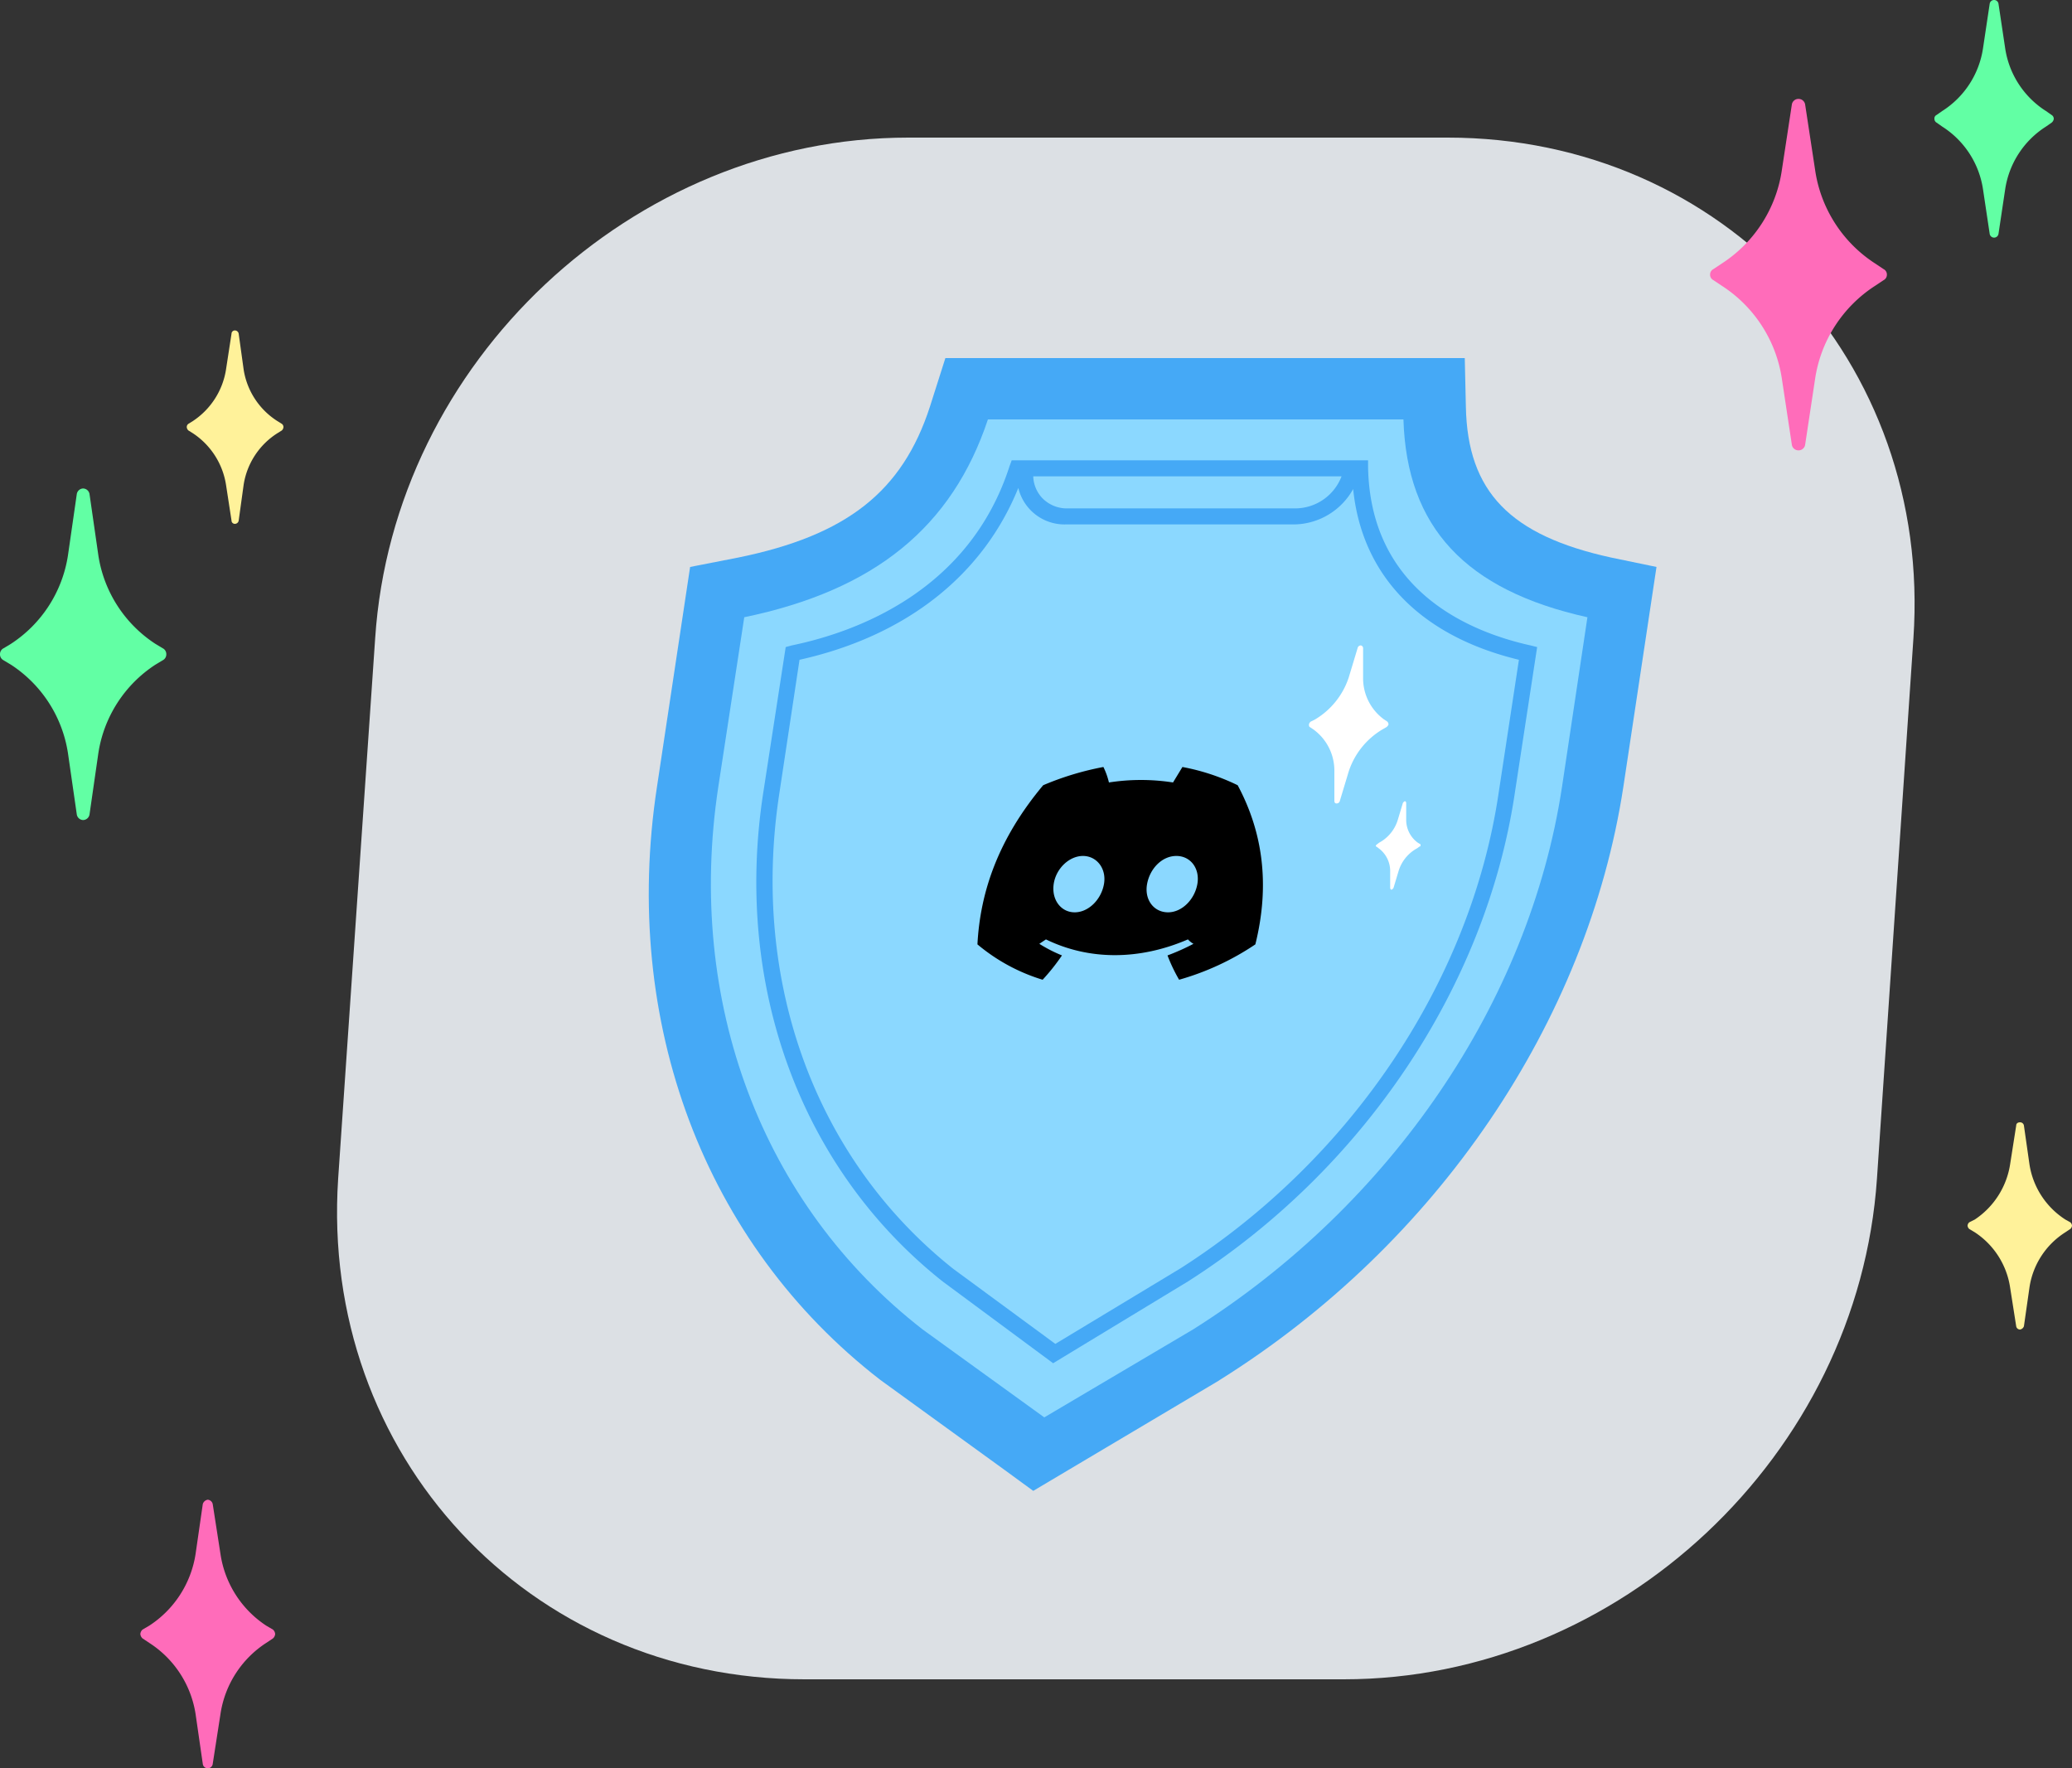 <svg xmlns="http://www.w3.org/2000/svg" viewBox="0 0 375 320">
  <rect x="0" y="0" width="375" height="320" fill="#333333" stroke="none"/>
  <g id="Art">
    <path d="M243.2,303.9H145.6c-50,0-87.7-40.6-84.4-90.6l6.7-97.8c3.3-50,46.6-90.6,96.5-90.6H262c50,0,87.7,40.6,84.3,90.6l-6.6,97.8C336.3,263.3,293.1,303.9,243.2,303.9Z" fill="#dce0e4"/>
    <g>
      <path d="M163.1,245.2c-30.4-23.7-44.8-62.1-38.7-102.8l5.4-35.3,4.2-.8c21.7-4.4,33.9-14.2,39.6-31.7l1.4-4.2h84.6v4.2c.4,17.5,9.6,27.3,30,31.7l3.9.8-5.4,35.3c-6.2,40.7-32.3,79.1-69.9,102.8l-30.3,18Z" fill="#8bd8ff"/>
      <path d="M224,142.1a39.2,39.2,0,0,0-10-3.3l-1.7,2.8a37.6,37.6,0,0,0-11.6,0,13.3,13.3,0,0,0-1-2.8,52.6,52.6,0,0,0-10.9,3.3c-8.2,9.8-11.4,19.4-11.9,28.8h0a33.5,33.5,0,0,0,11.8,6.4,37.5,37.5,0,0,0,3.5-4.4,26.3,26.3,0,0,1-4.1-2.1l1.2-.8c7.8,3.8,16.9,3.8,25.7,0a3.9,3.9,0,0,0,1,.8,39.6,39.6,0,0,1-4.7,2.1,29.8,29.8,0,0,0,2.1,4.4,48.2,48.2,0,0,0,13.8-6.4h0C229.9,160,228.5,150.5,224,142.1Zm-29.5,23c-2.5,0-4.2-2.3-3.8-5.1s2.8-5.1,5.3-5.1,4.3,2.3,3.8,5.1S197,165.1,194.5,165.1Zm16.9,0c-2.6,0-4.3-2.3-3.8-5.1s2.7-5.1,5.3-5.1,4.3,2.3,3.8,5.1S213.9,165.1,211.4,165.1Z"/>
      <path d="M277,116.8c-10.8-2.4-29-9.7-29.4-32.3V83.3H183.1l-.4,1.1c-7.3,22.6-27.8,30-39.4,32.4l-1.1.3-4.1,26.6c-5.3,34.9,6.9,67.9,32.5,88.2l20,14.8L215,231.9c31.7-20.2,53.8-53.2,59.1-88l4.1-26.8ZM234.6,92H193.3a6.2,6.2,0,0,1-4.6-1.8,6,6,0,0,1-1.7-4h55.8A9,9,0,0,1,234.6,92Zm-.2,2.9a12.4,12.4,0,0,0,10.5-6.4c1.6,15.7,12.2,26.6,30,30.9l-3.7,24.3c-5.1,34-26.7,66.1-57.5,85.8L191,243.2l-18.5-13.6c-24.9-19.8-36.6-51.8-31.5-85.7l3.7-24.5c19.3-4.3,33.2-15.3,39.6-31.1a8.6,8.6,0,0,0,8.7,6.6Z" fill="#45a9f6"/>
      <path d="M291.6,100.9c-18.3-4-26-11.9-26.3-27.3l-.2-8.8h-94l-2.8,8.8c-5,15.4-15.1,23.3-34.7,27.3l-8.7,1.7-6,39.8c-6.5,42.6,8.6,82.7,40.4,107.3L181.8,266l5.2,3.8,33.5-19.9.3-.2c39.3-24.6,66.5-64.8,73-107.3l6-39.8Zm-4.3,10.8-4.6,30.7c-5.9,38.9-30.9,75.6-66.8,98.2L189,256.5l-22-15.9c-29.1-22.6-42.9-59.3-37-98.2l4.7-30.7c23.6-4.9,37.6-16.3,44.1-35.8H254C254.6,95.4,265.2,106.8,287.3,111.7Z" fill="#45a9f6"/>
      <path d="M250.5,130.2a9.2,9.2,0,0,1-3.8-7.6v-5.3a.5.5,0,0,0-.4-.5h0a.6.6,0,0,0-.6.5l-1.6,5.3a13.9,13.9,0,0,1-6.1,7.6l-.8.4a.9.9,0,0,0-.3.5h0c0,.2,0,.4.2.5l.6.4a9.2,9.2,0,0,1,3.8,7.6v5.3c0,.3.1.5.4.5h0a.6.6,0,0,0,.6-.5l1.6-5.3a13.9,13.9,0,0,1,6.1-7.6l.7-.4a1,1,0,0,0,.4-.5h0a.8.8,0,0,0-.2-.5Z" fill="#fff"/>
      <path d="M256.6,152.5a5.1,5.1,0,0,1-2.1-4.2v-3c0-.1-.1-.3-.2-.3h0c-.2,0-.3.2-.4.3l-.9,3a7,7,0,0,1-3.4,4.2l-.4.3-.2.2h0c0,.1,0,.2.1.2l.4.3a5.1,5.1,0,0,1,2.1,4.2v3c0,.1.1.3.2.3h0c.2,0,.3-.2.4-.3l.9-3a7,7,0,0,1,3.4-4.2l.4-.3a.2.2,0,0,0,.2-.2h0v-.2Z" fill="#fff"/>
    </g>
    <path d="M339.4,47.7a24.3,24.3,0,0,1-10.9-17l-1.8-11.8a1.2,1.2,0,0,0-1.2-1h0a1.2,1.2,0,0,0-1.2,1l-1.8,11.8a24.3,24.3,0,0,1-10.9,17l-1.5,1a1.1,1.1,0,0,0-.6,1h0a1.1,1.1,0,0,0,.6,1l1.5,1a24.3,24.3,0,0,1,10.9,16.9l1.8,11.9a1.2,1.2,0,0,0,1.2,1h0a1.2,1.2,0,0,0,1.2-1l1.8-11.9a24.3,24.3,0,0,1,10.9-16.9l1.5-1a1.1,1.1,0,0,0,.6-1h0a1.1,1.1,0,0,0-.6-1Z" fill="#ff6cba"/>
    <path d="M370.3,20.1a16.3,16.3,0,0,1-7.4-11.4l-1.2-8a.8.8,0,0,0-.8-.7h0a.8.8,0,0,0-.8.7l-1.2,8a16.3,16.3,0,0,1-7.4,11.4l-1,.7a.7.7,0,0,0-.4.7h0a.8.8,0,0,0,.4.7l1,.7a16.3,16.3,0,0,1,7.4,11.4l1.2,8a.8.8,0,0,0,.8.7h0a.8.8,0,0,0,.8-.7l1.2-8a16.3,16.3,0,0,1,7.4-11.4l1-.7a1,1,0,0,0,.4-.7h0a.8.8,0,0,0-.4-.7Z" fill="#62ffa4"/>
    <path d="M373.8,220.7a14.5,14.5,0,0,1-6.5-10l-1-7a.7.7,0,0,0-.7-.6h0c-.4,0-.7.2-.7.6l-1.1,7a14.7,14.7,0,0,1-6.4,10l-1,.5a.9.9,0,0,0-.3.6h0a.9.9,0,0,0,.3.6l1,.6a14.5,14.5,0,0,1,6.4,10l1.1,7a.7.7,0,0,0,.7.6h0a.9.9,0,0,0,.7-.6l1-7a14.3,14.3,0,0,1,6.5-10l.9-.6a.9.9,0,0,0,.3-.6h0a.9.9,0,0,0-.3-.6Z" fill="#fff29a"/>
    <path d="M48.2,294.2a18.8,18.8,0,0,1-8.3-13l-1.4-9a1,1,0,0,0-.9-.8h0a1.1,1.1,0,0,0-.9.8l-1.3,9a18.9,18.9,0,0,1-8.4,13l-1.2.7a1.2,1.2,0,0,0-.4.8h0a1.2,1.2,0,0,0,.4.8l1.2.8a18.7,18.7,0,0,1,8.4,12.9l1.3,9a.9.9,0,0,0,.9.8h0a.9.9,0,0,0,.9-.8l1.4-9a18.6,18.6,0,0,1,8.3-12.9l1.2-.8a1.2,1.2,0,0,0,.4-.8h0a1.2,1.2,0,0,0-.4-.8Z" fill="#ff6cba"/>
    <path d="M50.2,76.2a13.5,13.5,0,0,1-6.1-9.3l-.9-6.5a.7.7,0,0,0-.7-.6h0a.6.6,0,0,0-.6.6l-1,6.5a13.7,13.7,0,0,1-6,9.3l-.8.5a.7.7,0,0,0-.3.6h0a.9.9,0,0,0,.3.6l.8.5a13.7,13.7,0,0,1,6,9.3l1,6.5a.6.6,0,0,0,.6.6h0a.7.7,0,0,0,.7-.6l.9-6.5a13.5,13.5,0,0,1,6.1-9.3l.8-.5a.9.9,0,0,0,.3-.6h0a.7.7,0,0,0-.3-.6Z" fill="#fff29a"/>
    <path d="M28.1,116.5a23.3,23.3,0,0,1-10.3-16L16.2,89.4a1.2,1.2,0,0,0-1.2-1h0a1.2,1.2,0,0,0-1.1,1l-1.6,11.1A23.3,23.3,0,0,1,2,116.5l-1.5.9a1.2,1.2,0,0,0-.5,1H0a1.2,1.2,0,0,0,.5,1l1.5.9a23.3,23.3,0,0,1,10.3,16l1.6,11.1a1.2,1.2,0,0,0,1.1,1h0a1.2,1.2,0,0,0,1.2-1l1.6-11.1a23.3,23.3,0,0,1,10.3-16l1.5-.9a1.2,1.2,0,0,0,.5-1h0a1.2,1.2,0,0,0-.5-1Z" fill="#62ffa4"/>
  </g>
</svg>
